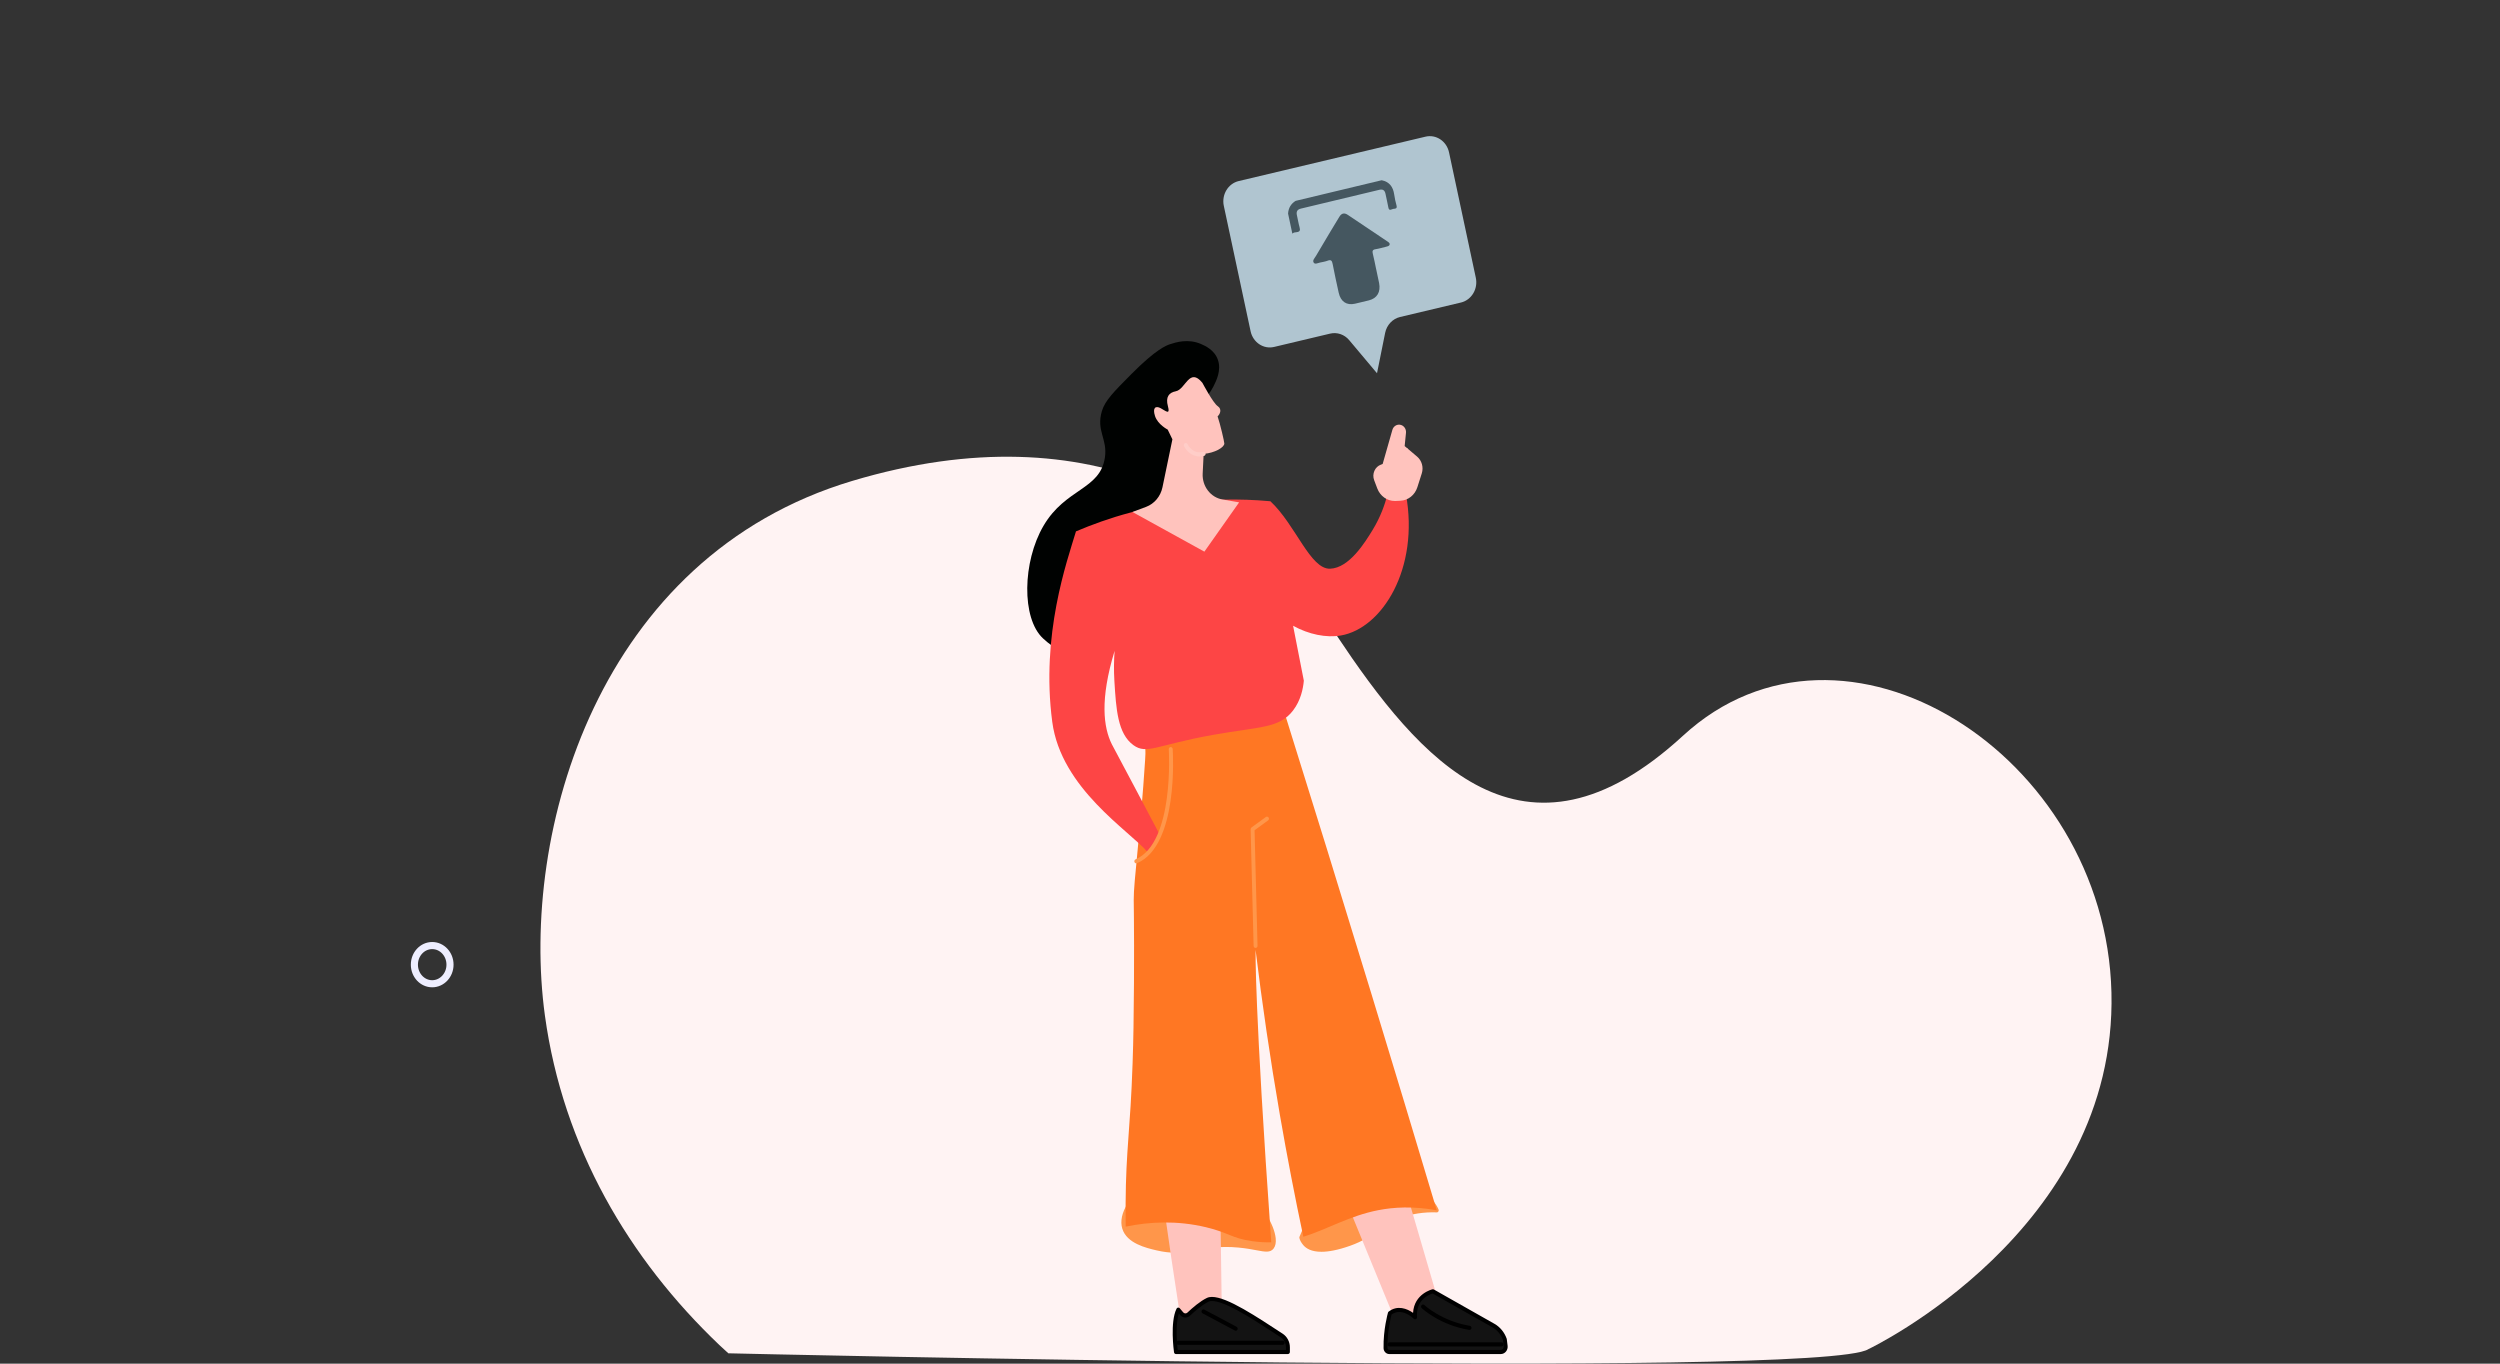 <svg width="352" height="192" viewBox="0 0 352 192" fill="none" xmlns="http://www.w3.org/2000/svg">
    <rect x="0" y="0" width="352" height="192" fill="#333333" stroke="none"/>
    <path
        d="M263.07 189.962C263.07 189.962 298.105 173.319 297.292 139.746C296.48 106.172 259.515 82.858 236.973 103.584C214.431 124.31 199.843 106.93 188.163 89.416C176.483 71.902 154.188 57.492 120.004 67.711C84.195 78.412 73.181 117.142 76.723 142.984C79.269 161.551 88.587 177.289 101.284 189.378C101.696 189.774 102.121 190.163 102.553 190.545C102.553 190.545 256.676 194.178 263.064 189.962C269.451 185.745 263.07 189.962 263.07 189.962Z"
        fill="#FFF3F3" />
    <path
        d="M63.361 135.824C63.361 137.306 62.237 138.513 60.853 138.513C59.469 138.513 58.346 137.312 58.346 135.824C58.346 134.335 59.469 133.135 60.853 133.135C62.237 133.135 63.361 134.335 63.361 135.824Z"
        stroke="#EEEEFF" stroke-miterlimit="10" />
    <path
        d="M168.177 89.325C168.027 89.747 167.815 90.137 167.522 90.483C166.771 91.365 165.635 91.743 164.556 92.083C163.666 92.364 162.762 92.647 161.833 92.654C159.995 92.67 158.278 91.612 156.441 91.52C155.197 91.456 153.978 91.838 152.751 92.058C150.435 92.473 148.58 91.487 146.857 89.887C143.806 87.053 143.968 79.087 146.921 74.04C150.042 68.707 154.9 68.987 155.572 64.412C155.959 61.779 154.315 60.683 155.146 57.877C155.581 56.409 156.836 55.147 159.346 52.622C162.788 49.161 164.229 48.634 164.728 48.469C165.575 48.19 167.29 47.651 169.107 48.438C169.652 48.675 170.995 49.256 171.483 50.67C171.995 52.154 171.248 53.631 170.841 54.434C169.932 56.233 168.773 56.717 168.121 57.561C165.2 61.344 170.706 66.699 169.397 75.245C169.116 77.078 168.42 78.742 167.968 80.521C167.382 82.833 168.293 83.431 168.441 85.509C168.531 86.78 168.587 88.165 168.175 89.324L168.177 89.325Z"
        fill="#000201" />
    <path
        d="M184.587 171.097L183.222 174.243C183.283 174.51 183.422 174.773 183.696 175.103C185.145 176.847 189.073 175.456 190.011 175.124C193.461 173.902 193.898 172.392 197.004 171.238C199.137 170.444 201.057 170.365 202.298 170.411C202.151 170.089 201.895 169.587 201.424 169.14C200.753 168.503 199.617 167.866 197.754 167.861C194.026 167.85 184.59 171.097 184.59 171.097H184.587Z"
        fill="#FF964A" />
    <path
        d="M186.05 176.251C184.666 176.251 183.906 175.798 183.488 175.296C183.194 174.941 183.03 174.638 182.954 174.313C182.939 174.249 182.946 174.182 182.972 174.122L184.337 170.977C184.37 170.903 184.43 170.846 184.503 170.821C184.889 170.689 193.993 167.57 197.735 167.57H197.753C199.766 167.576 200.961 168.309 201.608 168.924C202.11 169.4 202.384 169.929 202.547 170.286C202.589 170.379 202.582 170.488 202.53 170.572C202.477 170.658 202.39 170.715 202.289 170.704C200.471 170.638 198.724 170.909 197.098 171.514C195.639 172.056 194.797 172.67 193.904 173.319C192.933 174.024 191.93 174.755 190.102 175.403C188.363 176.019 187.047 176.252 186.054 176.252L186.05 176.251ZM183.516 174.267C183.58 174.466 183.703 174.669 183.904 174.912C184.4 175.51 185.842 176.294 189.921 174.85C191.677 174.228 192.647 173.522 193.587 172.839C194.471 172.196 195.383 171.532 196.911 170.964C198.434 170.398 200.057 170.111 201.743 170.111H201.827C201.687 169.87 201.496 169.604 201.237 169.357C200.412 168.572 199.205 168.157 197.751 168.152H197.733C194.3 168.152 185.872 170.968 184.789 171.334L183.516 174.265V174.267Z"
        fill="#FF964A" />
    <path
        d="M196.387 185.776C196.387 185.776 202.721 188.345 202.715 183.965C202.715 183.822 197.51 166.106 197.51 166.106L190.054 170.36L196.387 185.776Z"
        fill="#FFC3BD" />
    <path
        d="M195.607 190.36H211.302C211.726 190.36 212.053 189.968 211.998 189.526L211.881 188.584C211.587 187.749 211.012 187.055 210.267 186.634L201.756 181.817C201.756 181.817 199.009 182.431 199.246 185.468C199.246 185.468 197.397 183.596 195.693 184.907C195.693 184.907 195.028 187.24 195.083 189.822C195.09 190.122 195.324 190.362 195.609 190.362L195.607 190.36Z"
        fill="#131313" />
    <path
        d="M211.302 190.651H195.607C195.175 190.651 194.815 190.281 194.806 189.827C194.751 187.23 195.399 184.919 195.427 184.822C195.444 184.761 195.479 184.708 195.528 184.67C196.752 183.728 198.12 184.247 198.96 184.853C199.108 182.144 201.669 181.538 201.697 181.531C201.76 181.517 201.827 181.527 201.885 181.56L210.396 186.378C211.201 186.833 211.821 187.581 212.139 188.484C212.147 188.505 212.152 188.526 212.154 188.547L212.271 189.489C212.307 189.782 212.222 190.079 212.037 190.301C211.851 190.525 211.583 190.653 211.302 190.653V190.651ZM195.931 185.084C195.81 185.544 195.311 187.6 195.358 189.813C195.36 189.953 195.472 190.067 195.607 190.067H211.302C211.426 190.067 211.54 190.013 211.621 189.915C211.703 189.817 211.739 189.691 211.723 189.563L211.61 188.654C211.336 187.899 210.813 187.273 210.136 186.89L201.718 182.125C201.258 182.26 199.328 182.977 199.521 185.441C199.531 185.562 199.468 185.675 199.364 185.728C199.26 185.781 199.137 185.76 199.054 185.677C198.987 185.609 197.404 184.046 195.931 185.084Z"
        fill="black" />
    <path
        d="M206.913 187.256C206.899 187.256 206.884 187.256 206.869 187.252C202.732 186.565 200.282 184.278 200.179 184.182C200.065 184.075 200.056 183.891 200.158 183.77C200.259 183.651 200.435 183.641 200.548 183.748C200.571 183.77 202.988 186.018 206.954 186.675C207.104 186.7 207.207 186.85 207.185 187.008C207.163 187.153 207.045 187.254 206.913 187.254V187.256Z"
        fill="black" />
    <path
        d="M211.421 189.58H195.634C195.481 189.58 195.358 189.449 195.358 189.289C195.358 189.129 195.483 188.998 195.634 188.998H211.421C211.574 188.998 211.697 189.129 211.697 189.289C211.697 189.449 211.573 189.58 211.421 189.58Z"
        fill="black" />
    <path
        d="M162.913 175.769C161.527 175.445 158.868 174.825 158.28 172.908C157.835 171.457 158.788 169.947 159.005 169.603C161.686 165.354 170.569 164.153 175.597 168.313C178.25 170.507 180.046 174.372 179.108 175.606C178.538 176.356 177.335 175.638 174.395 175.366C168.906 174.856 167.503 176.841 162.913 175.769Z"
        fill="#FF964A" />
    <path
        d="M165.546 176.383C164.752 176.383 163.878 176.295 162.855 176.055C161.387 175.713 158.655 175.074 158.019 173C157.701 171.961 157.963 170.733 158.777 169.443C159.977 167.542 162.389 166.16 165.396 165.649C169.257 164.995 173.134 165.906 175.769 168.084C177.753 169.726 179.407 172.407 179.616 174.322C179.685 174.951 179.587 175.445 179.325 175.791C178.86 176.402 178.131 176.264 176.923 176.037C176.258 175.911 175.43 175.756 174.372 175.657C171.82 175.419 170.132 175.736 168.644 176.014C167.645 176.201 166.677 176.382 165.547 176.382L165.546 176.383ZM162.974 175.486C165.346 176.041 166.83 175.763 168.546 175.441C170.069 175.156 171.795 174.833 174.418 175.076C175.502 175.177 176.342 175.336 177.018 175.463C178.167 175.68 178.642 175.754 178.893 175.426C179.057 175.21 179.117 174.852 179.067 174.39C178.899 172.858 177.492 170.252 175.427 168.545C172.911 166.464 169.193 165.599 165.483 166.226C162.628 166.71 160.35 168 159.236 169.767C158.518 170.903 158.279 171.959 158.543 172.821C159.083 174.578 161.613 175.169 162.974 175.488L162.915 175.772L162.975 175.488L162.974 175.486Z"
        fill="#FF964A" />
    <path
        d="M163.692 167.861C163.471 168.009 166.339 186.448 166.339 186.448L172.067 187.185L171.815 169.419L163.692 167.861Z"
        fill="#FFC3BD" />
    <path
        d="M181.34 190.36H165.575C165.575 190.36 164.995 186.235 165.903 184.398L166.394 184.978C166.649 185.279 167.086 185.304 167.37 185.034C167.997 184.44 169.098 183.472 170.048 183.014C171.894 182.126 178.072 186.53 180.438 188.023C180.999 188.378 181.341 189.014 181.341 189.703V190.359L181.34 190.36Z"
        fill="#131313" />
    <path
        d="M181.34 190.651H165.575C165.439 190.651 165.322 190.546 165.302 190.403C165.278 190.231 164.719 186.161 165.658 184.263C165.701 184.178 165.779 184.12 165.869 184.108C165.958 184.096 166.049 184.132 166.11 184.203L166.601 184.784C166.674 184.87 166.775 184.921 166.885 184.928C166.999 184.932 167.103 184.895 167.185 184.816C167.915 184.124 168.985 183.203 169.933 182.748C171.517 181.988 175.458 184.421 179.359 186.98C179.828 187.286 180.243 187.559 180.579 187.772C181.218 188.175 181.616 188.916 181.616 189.702V190.358C181.616 190.519 181.492 190.649 181.34 190.649V190.651ZM165.817 190.068H181.064V189.703C181.064 189.12 180.77 188.572 180.296 188.273C179.956 188.059 179.538 187.785 179.067 187.476C176.46 185.765 171.608 182.583 170.162 183.28C169.232 183.727 168.128 184.707 167.554 185.251C167.361 185.433 167.112 185.521 166.853 185.511C166.595 185.495 166.359 185.376 166.187 185.173L165.985 184.935C165.463 186.522 165.721 189.237 165.817 190.069V190.068Z"
        fill="black" />
    <path
        d="M180.604 189.355H165.908C165.755 189.355 165.632 189.224 165.632 189.064C165.632 188.904 165.756 188.773 165.908 188.773H180.604C180.757 188.773 180.88 188.904 180.88 189.064C180.88 189.224 180.756 189.355 180.604 189.355Z"
        fill="black" />
    <path
        d="M173.988 187.368C173.947 187.368 173.904 187.358 173.864 187.337L169.319 184.917C169.182 184.845 169.128 184.67 169.197 184.526C169.266 184.383 169.433 184.325 169.568 184.396L174.114 186.816C174.25 186.888 174.304 187.063 174.235 187.207C174.186 187.309 174.09 187.367 173.988 187.367V187.368Z"
        fill="black" />
    <path
        d="M202.296 170.412C199.265 160.272 196.207 150.139 193.118 140.013C188.956 126.367 184.743 112.739 180.48 99.131C173.859 99.949 159.073 94.65 160.617 101.587C161.382 105.026 161.312 105.787 161.229 107.067C160.589 117.068 159.596 124.217 159.628 126.719C159.657 128.936 159.738 135.598 159.596 144.706C159.574 146.193 159.534 147.781 159.47 149.692C159.146 159.316 158.534 161.664 158.485 169.504C158.479 170.605 158.483 171.673 158.497 172.71C161.866 172.014 165.716 171.82 169.797 172.792C173.025 173.56 173.39 174.342 176.296 174.756C177.252 174.892 178.145 174.939 178.994 174.919C176.61 141.421 176.785 133.738 176.785 133.738C177.692 141.179 178.818 148.945 180.211 156.996C181.234 162.91 182.343 168.623 183.51 174.14C186.95 173.068 189.966 171.19 194.072 170.391C196.217 169.975 198.955 169.796 202.296 170.412Z"
        fill="#FF7723" />
    <path
        d="M176.786 133.469C176.637 133.469 176.514 133.343 176.51 133.186L176.086 116.756C176.084 116.657 176.129 116.564 176.205 116.509L178.234 115.034C178.359 114.942 178.531 114.976 178.619 115.108C178.706 115.24 178.674 115.423 178.548 115.514L176.642 116.899L177.06 133.171C177.064 133.332 176.944 133.466 176.792 133.47H176.784L176.786 133.469Z"
        fill="#FF964A" />
    <path
        d="M197.959 69.591L195.31 69.778C194.994 70.986 194.41 72.737 193.275 74.598C192.224 76.32 189.987 79.987 187.274 80.074C184.476 80.163 182.431 73.894 178.872 70.577C174.221 70.151 170.265 70.347 167.267 70.677C163.357 71.109 160.397 71.844 159.187 72.163C156.226 72.945 153.686 73.89 151.497 74.817C150.226 79.052 146.528 89.378 148.159 101.65C149.407 111.038 159.03 116.97 161.629 120.022C162.27 119.264 162.804 118.383 163.249 117.442C162.491 116.002 161.353 113.845 159.963 111.223C157.301 106.202 156.773 105.246 156.548 104.794C155.368 102.425 154.842 98.514 156.938 91.636C156.839 92.939 156.814 94.348 156.904 95.849C157.146 99.814 157.358 103.298 159.583 104.915C161.469 106.285 162.843 104.892 170.835 103.464C177.379 102.295 180.134 102.572 182.074 100.022C183.142 98.617 183.472 97.001 183.58 95.846C183.068 93.288 182.565 90.704 182.067 88.107C184.263 89.323 186.742 89.837 188.81 89.475C194.614 88.457 199.865 80.063 197.957 69.59L197.959 69.591Z"
        fill="#FD4545" />
    <path
        d="M194.897 65.567L196.31 60.612C196.408 60.268 196.725 60.047 197.065 60.088C197.449 60.134 197.726 60.498 197.686 60.903L197.483 62.934L199.355 64.518C199.931 65.006 200.157 65.819 199.921 66.557L199.298 68.51C198.986 69.487 198.137 70.163 197.159 70.212L196.501 70.245C195.488 70.297 194.555 69.664 194.18 68.672L193.737 67.503C193.459 66.77 193.825 65.941 194.536 65.692L194.897 65.565V65.567Z"
        fill="#FFC3BD" />
    <path
        d="M196.388 70.54C195.307 70.54 194.328 69.847 193.924 68.781L193.481 67.612C193.318 67.182 193.331 66.713 193.515 66.294C193.701 65.874 194.032 65.563 194.449 65.416L194.675 65.337L196.047 60.527C196.183 60.048 196.625 59.741 197.097 59.798C197.63 59.862 198.018 60.371 197.963 60.933L197.776 62.807L199.531 64.292C200.196 64.854 200.459 65.802 200.187 66.653L199.564 68.605C199.213 69.704 198.275 70.45 197.175 70.506L196.517 70.539C196.474 70.541 196.432 70.541 196.39 70.541L196.388 70.54ZM196.985 60.374C196.798 60.374 196.63 60.502 196.575 60.695L195.161 65.65C195.135 65.741 195.07 65.813 194.983 65.843L194.622 65.97C194.35 66.065 194.134 66.268 194.015 66.54C193.895 66.813 193.887 67.116 193.993 67.395L194.435 68.564C194.768 69.44 195.591 69.998 196.487 69.954L197.145 69.921C198.015 69.877 198.758 69.286 199.036 68.417L199.659 66.465C199.857 65.846 199.666 65.154 199.182 64.745L197.309 63.162C197.235 63.1 197.198 63.003 197.208 62.904L197.411 60.872C197.435 60.628 197.267 60.405 197.034 60.378C197.017 60.375 197.001 60.375 196.985 60.375V60.374Z"
        fill="#FFC3BD" />
    <path
        d="M194.897 65.567L196.525 65.785C196.525 65.785 196.766 67.181 195.741 67.154L194.899 65.567H194.897Z"
        fill="#FFC3BD" />
    <path
        d="M195.769 67.445C195.758 67.445 195.745 67.445 195.734 67.445C195.581 67.441 195.461 67.307 195.464 67.146C195.468 66.985 195.589 66.862 195.748 66.862C195.916 66.87 196.04 66.82 196.121 66.72C196.257 66.553 196.281 66.26 196.273 66.044L194.864 65.855C194.712 65.835 194.605 65.688 194.624 65.53C194.643 65.37 194.783 65.26 194.934 65.277L196.562 65.495C196.681 65.511 196.777 65.608 196.799 65.732C196.814 65.821 196.936 66.614 196.543 67.098C196.414 67.257 196.175 67.445 195.77 67.445H195.769Z"
        fill="#FFC3BD" />
    <path
        d="M197.586 66.11C197.571 66.11 197.554 66.109 197.539 66.106C197.389 66.08 197.287 65.929 197.314 65.77L197.711 63.312C197.736 63.154 197.881 63.047 198.03 63.075C198.18 63.101 198.282 63.252 198.255 63.41L197.858 65.868C197.835 66.01 197.717 66.11 197.586 66.11Z"
        fill="#FFC3BD" />
    <path
        d="M198.752 66.7C198.736 66.7 198.719 66.699 198.703 66.696C198.553 66.667 198.453 66.516 198.48 66.357L198.815 64.405C198.842 64.246 198.986 64.142 199.136 64.169C199.286 64.199 199.385 64.349 199.359 64.508L199.024 66.46C199 66.602 198.884 66.7 198.752 66.7Z"
        fill="#FFC3BD" />
    <path
        d="M181.968 86.525C181.841 86.525 181.729 86.434 181.698 86.298L179.844 77.689C179.81 77.532 179.903 77.376 180.052 77.34C180.201 77.304 180.349 77.403 180.383 77.56L182.238 86.168C182.272 86.325 182.179 86.481 182.03 86.517C182.009 86.522 181.988 86.524 181.968 86.524V86.525Z"
        fill="#FD4545" />
    <path
        d="M159.99 121.562C159.881 121.562 159.777 121.493 159.734 121.379C159.677 121.23 159.746 121.06 159.886 120.999C165.38 118.649 164.572 105.629 164.563 105.498C164.552 105.338 164.667 105.198 164.819 105.187C164.978 105.174 165.104 105.297 165.114 105.457C165.151 106.01 165.955 119.032 160.093 121.54C160.059 121.555 160.024 121.562 159.989 121.562H159.99Z"
        fill="#FF964A" />
    <path
        d="M172.127 70.328C170.451 70.04 169.248 68.468 169.337 66.681L169.475 63.906C171.067 63.775 172.39 62.978 172.386 62.447C172.383 62.189 171.8 59.667 171.435 58.625C171.744 58.36 172.119 57.633 171.454 57.187C170.791 56.741 169.299 53.904 169.299 53.904C167.459 51.651 166.926 54.826 165.552 55.09C164.6 55.273 164.083 55.884 164.443 57.193C164.803 58.504 164.12 57.847 163.419 57.472C162.719 57.099 162.243 57.389 162.626 58.581C163.01 59.773 164.411 60.488 164.411 60.488L165.074 61.86L163.676 68.607C163.411 69.882 162.541 70.925 161.374 71.364L159.446 72.087L169.576 77.673L174.469 70.731L172.129 70.328H172.127Z"
        fill="#FFC3BD" />
    <path
        d="M168.904 64.27C167.701 64.27 166.955 63.352 166.705 62.788C166.642 62.643 166.7 62.468 166.84 62.401C166.978 62.334 167.142 62.396 167.207 62.541C167.236 62.605 167.887 64 169.411 63.62C169.559 63.582 169.709 63.68 169.744 63.837C169.779 63.993 169.687 64.151 169.538 64.188C169.314 64.243 169.102 64.27 168.904 64.27Z"
        fill="#FFCDC8" />
    <path
        d="M205.699 42.596L197.128 44.633C196.071 44.885 195.251 45.762 195.026 46.879L193.883 52.556L189.963 47.888C189.294 47.091 188.265 46.741 187.279 46.974L179.396 48.848C177.903 49.203 176.42 48.214 176.083 46.637L172.313 28.988C171.976 27.413 172.914 25.848 174.408 25.493L200.711 19.243C202.204 18.888 203.687 19.877 204.024 21.453L207.794 39.103C208.131 40.678 207.193 42.242 205.699 42.598V42.596Z"
        fill="#B0C5D0" />
    <g clip-path="url(#clip0_309_1126)">
        <path
            d="M194.535 25.376C195.592 25.589 196.156 26.277 196.306 27.402C196.374 27.918 196.496 28.43 196.631 28.933C196.765 29.442 196.387 29.372 196.158 29.413C195.922 29.456 195.581 29.774 195.478 29.205C195.363 28.568 195.208 27.94 195.081 27.304C194.979 26.793 194.705 26.606 194.225 26.722C190.539 27.609 186.851 28.492 183.163 29.372C182.65 29.495 182.483 29.799 182.611 30.333C182.742 30.881 182.818 31.444 182.975 31.983C183.104 32.43 183.021 32.64 182.566 32.689C182.359 32.711 182.131 32.726 181.96 32.896L181.361 30.077C181.412 29.27 181.78 28.677 182.432 28.275L194.535 25.376Z"
            fill="#455760" />
        <path
            d="M193.752 37.838C193.895 38.512 194.046 39.185 194.179 39.859C194.426 41.114 193.896 42.005 192.735 42.294C192.083 42.457 191.431 42.611 190.777 42.763C189.609 43.032 188.767 42.471 188.49 41.222C188.192 39.878 187.9 38.532 187.638 37.178C187.551 36.722 187.422 36.521 186.955 36.697C186.605 36.83 186.231 36.89 185.862 36.966C185.56 37.028 185.162 37.263 184.972 36.981C184.758 36.663 185.114 36.333 185.282 36.044C185.912 34.958 186.558 33.881 187.203 32.804C187.657 32.044 188.122 31.294 188.575 30.533C188.89 30.005 189.284 29.927 189.772 30.255C191.62 31.495 193.471 32.73 195.316 33.974C195.476 34.082 195.712 34.205 195.66 34.433C195.614 34.641 195.37 34.689 195.176 34.737C194.678 34.858 194.183 35.01 193.677 35.089C193.248 35.155 193.194 35.351 193.299 35.759C193.477 36.444 193.601 37.145 193.749 37.839L193.752 37.838Z"
            fill="#455760" />
    </g>
    <defs>
        <clipPath id="clip0_309_1126">
            <rect width="15.192" height="16.043" fill="white"
                transform="matrix(-0.972 0.233 -0.208 -0.978 199.153 40.761)" />
        </clipPath>
    </defs>
</svg>
